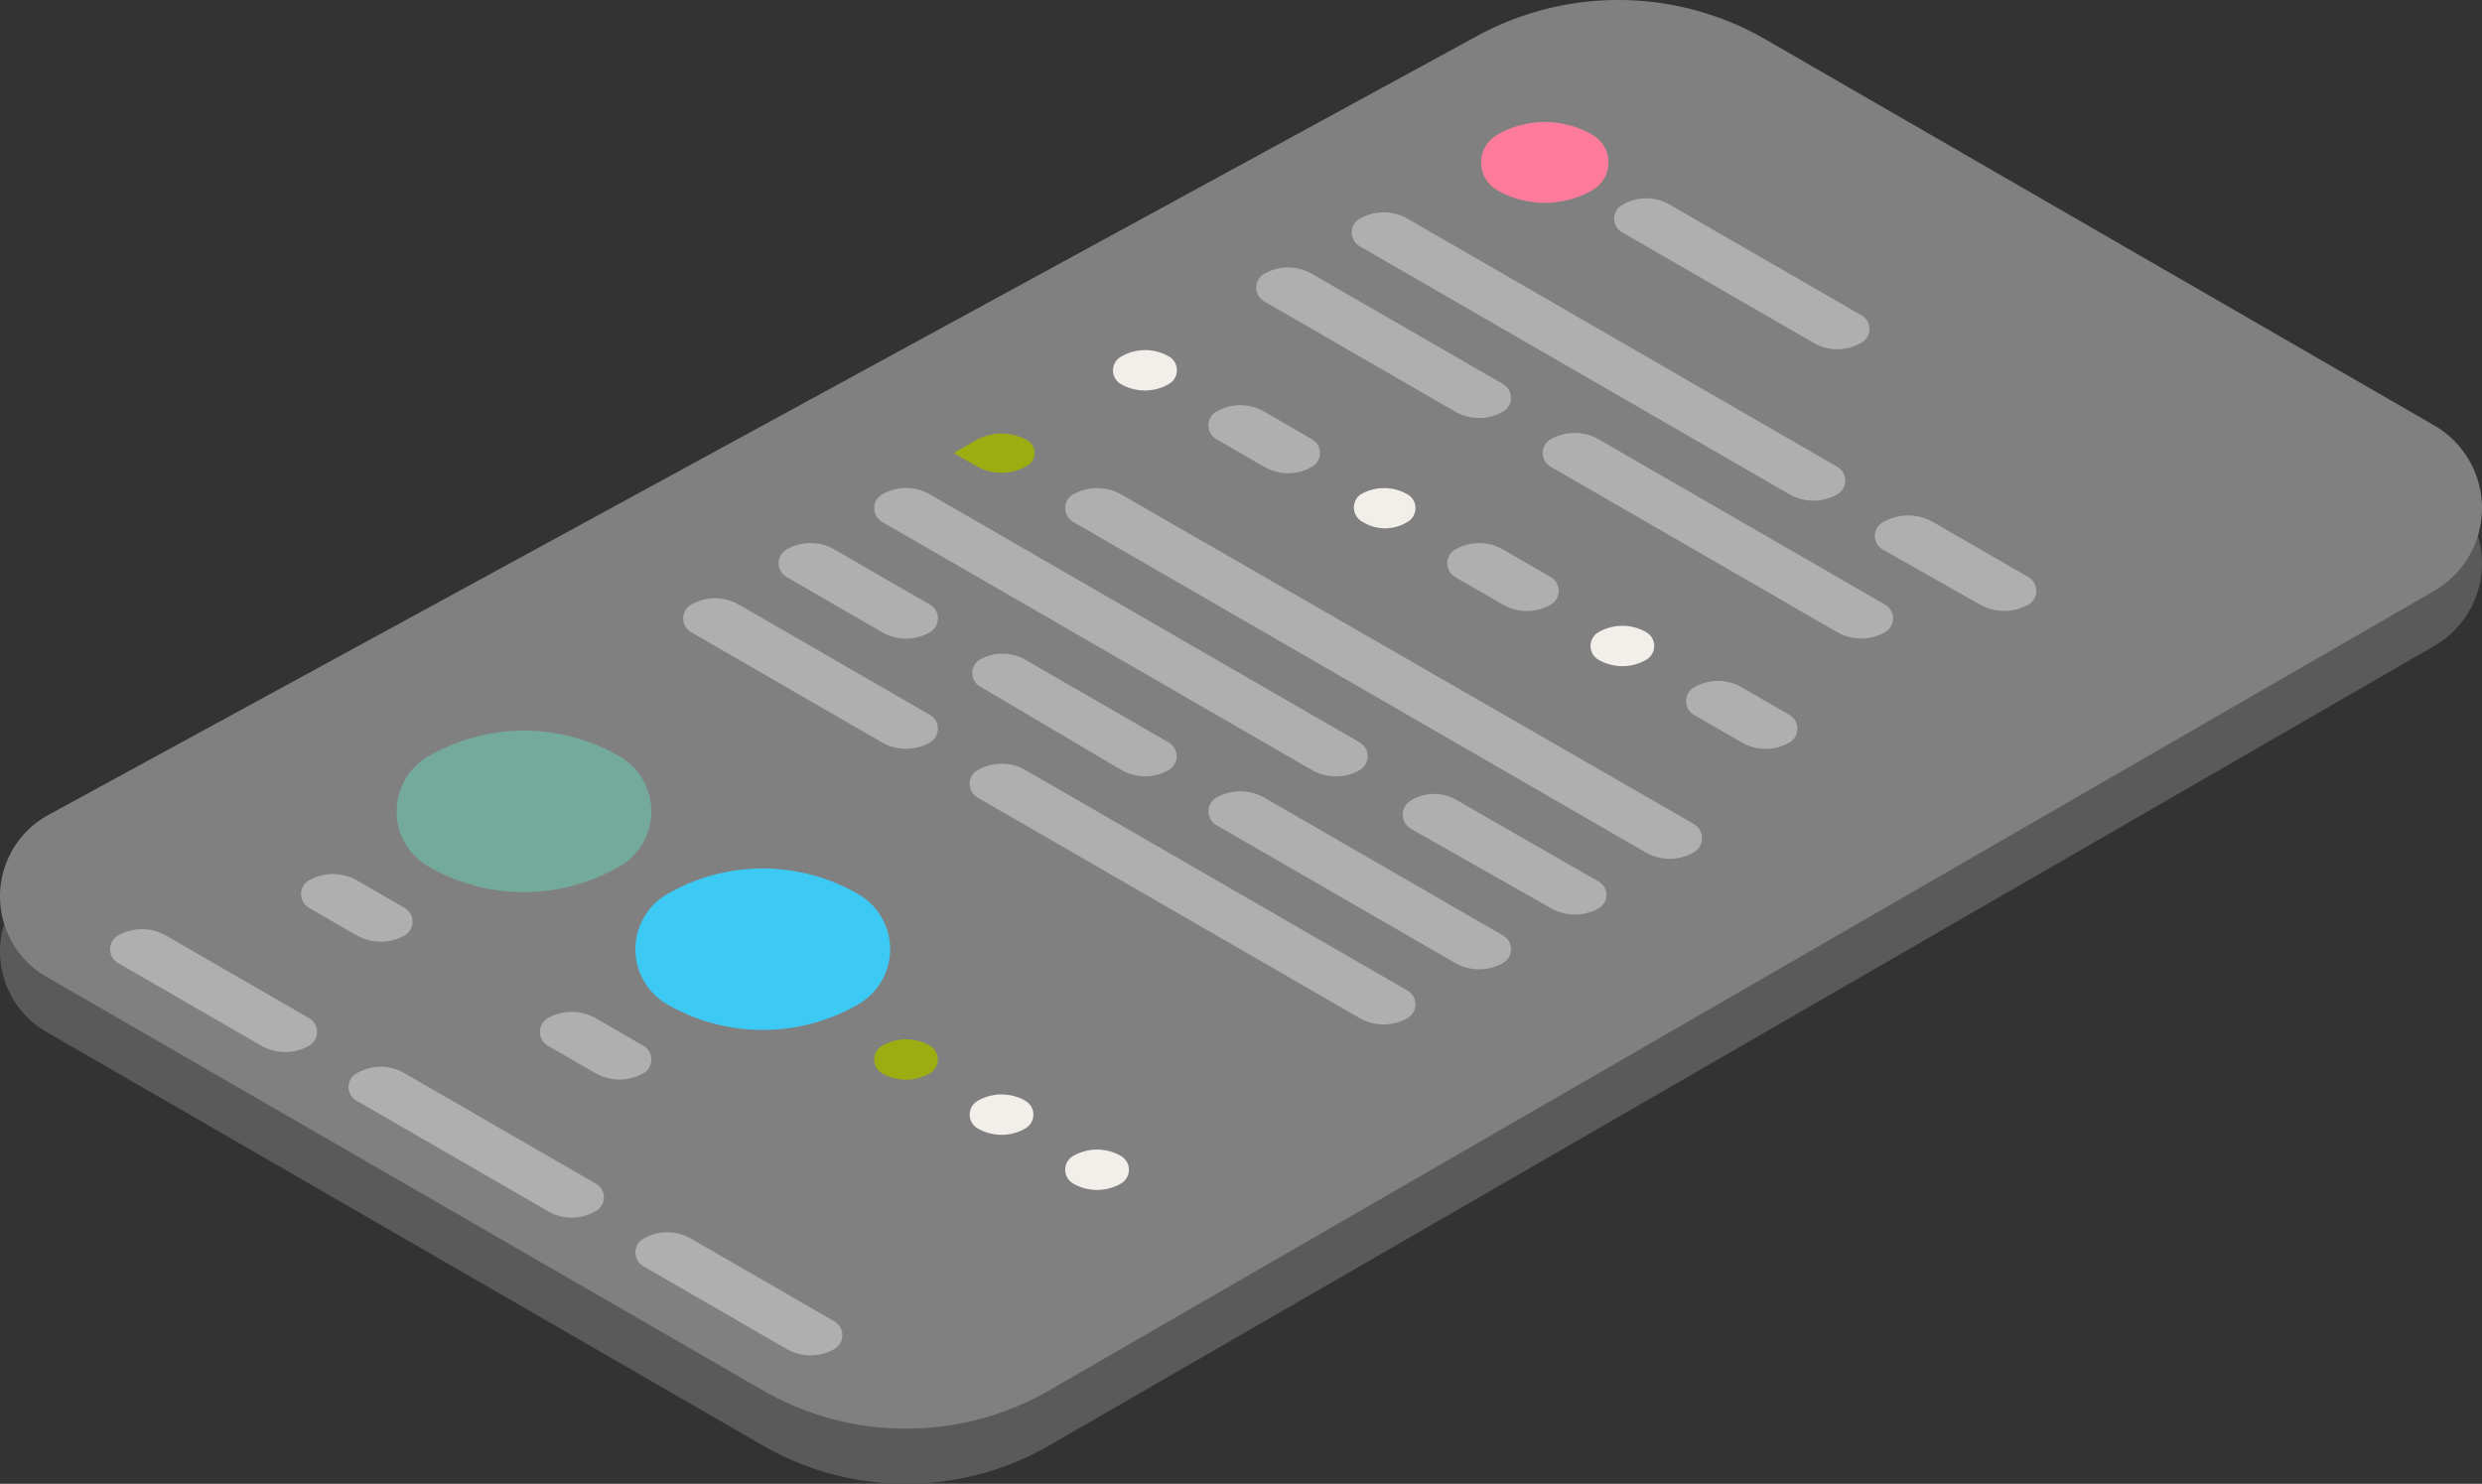 <?xml version="1.0" encoding="UTF-8" standalone="no"?>
<!-- Created with Inkscape (http://www.inkscape.org/) -->

<svg
   width="595.433mm"
   height="356.028mm"
   viewBox="0 0 595.433 356.028"
   version="1.1"
   id="svg1"
   inkscape:export-filename="package1.svg"
   inkscape:export-xdpi="96"
   inkscape:export-ydpi="96"
   xmlns:inkscape="http://www.inkscape.org/namespaces/inkscape"
   xmlns:sodipodi="http://sodipodi.sourceforge.net/DTD/sodipodi-0.dtd"
   xmlns="http://www.w3.org/2000/svg"
   xmlns:svg="http://www.w3.org/2000/svg">
  <rect x="0" y="0" width="595.433" height="356.028" fill="#333333" stroke="none"/>
  <sodipodi:namedview
     id="namedview1"
     pagecolor="#ffffff"
     bordercolor="#000000"
     borderopacity="0.25"
     inkscape:showpageshadow="2"
     inkscape:pageopacity="0.0"
     inkscape:pagecheckerboard="0"
     inkscape:deskcolor="#d1d1d1"
     inkscape:document-units="mm"
     showborder="false"
     showgrid="true"
     inkscape:zoom="0.70710678"
     inkscape:cx="-122.32947"
     inkscape:cy="-1202.7886"
     inkscape:window-width="1360"
     inkscape:window-height="697"
     inkscape:window-x="-8"
     inkscape:window-y="-8"
     inkscape:window-maximized="1"
     inkscape:current-layer="layer1">
    <inkscape:grid
       type="axonomgrid"
       id="grid1"
       units="px"
       originx="561.062"
       originy="446.037"
       spacingx="0"
       spacingy="13.229"
       empcolor="#0099e5"
       empopacity="0.302"
       color="#0099e5"
       opacity="0.149"
       empspacing="5"
       dotted="false"
       gridanglex="30"
       gridanglez="30"
       visible="true" />
  </sodipodi:namedview>
  <defs
     id="defs1">
    <inkscape:path-effect
       effect="fillet_chamfer"
       id="path-effect85"
       is_visible="true"
       lpeversion="1"
       nodesatellites_param="F,0,1,1,0,6.624,0,1 @ F,0,1,1,0,6.624,0,1 @ F,0,0,1,0,6.624,0,1 @ F,0,1,1,0,6.624,0,1"
       radius="0"
       unit="px"
       method="auto"
       mode="F"
       chamfer_steps="1"
       flexible="false"
       use_knot_distance="true"
       apply_no_radius="true"
       apply_with_radius="true"
       only_selected="false"
       hide_knots="false" />
    <inkscape:path-effect
       effect="fillet_chamfer"
       id="path-effect84"
       is_visible="true"
       lpeversion="1"
       nodesatellites_param="F,0,1,1,0,6.726,0,1 @ F,0,1,1,0,6.726,0,1 @ F,0,0,1,0,6.726,0,1 @ F,0,1,1,0,6.726,0,1"
       radius="0"
       unit="px"
       method="auto"
       mode="F"
       chamfer_steps="1"
       flexible="false"
       use_knot_distance="true"
       apply_no_radius="true"
       apply_with_radius="true"
       only_selected="false"
       hide_knots="false" />
    <inkscape:path-effect
       effect="fillet_chamfer"
       id="path-effect83"
       is_visible="true"
       lpeversion="1"
       nodesatellites_param="F,0,1,1,0,6.735,0,1 @ F,0,1,1,0,6.735,0,1 @ F,0,0,1,0,6.735,0,1 @ F,0,1,1,0,6.735,0,1"
       radius="0"
       unit="px"
       method="auto"
       mode="F"
       chamfer_steps="1"
       flexible="false"
       use_knot_distance="true"
       apply_no_radius="true"
       apply_with_radius="true"
       only_selected="false"
       hide_knots="false" />
    <inkscape:path-effect
       effect="fillet_chamfer"
       id="path-effect82"
       is_visible="true"
       lpeversion="1"
       nodesatellites_param="F,0,1,1,0,6.752,0,1 @ F,0,1,1,0,6.752,0,1 @ F,0,0,1,0,6.752,0,1 @ F,0,1,1,0,6.752,0,1"
       radius="0"
       unit="px"
       method="auto"
       mode="F"
       chamfer_steps="1"
       flexible="false"
       use_knot_distance="true"
       apply_no_radius="true"
       apply_with_radius="true"
       only_selected="false"
       hide_knots="false" />
    <inkscape:path-effect
       effect="fillet_chamfer"
       id="path-effect81"
       is_visible="true"
       lpeversion="1"
       nodesatellites_param="F,0,1,1,0,6.719,0,1 @ F,0,1,1,0,6.719,0,1 @ F,0,1,1,0,6.719,0,1 @ F,0,0,1,0,6.719,0,1"
       radius="0"
       unit="px"
       method="auto"
       mode="F"
       chamfer_steps="1"
       flexible="false"
       use_knot_distance="true"
       apply_no_radius="true"
       apply_with_radius="true"
       only_selected="false"
       hide_knots="false" />
    <inkscape:path-effect
       effect="fillet_chamfer"
       id="path-effect80"
       is_visible="true"
       lpeversion="1"
       nodesatellites_param="F,0,1,1,0,6.731,0,1 @ F,0,1,1,0,6.731,0,1 @ F,0,0,1,0,6.731,0,1 @ F,0,1,1,0,6.731,0,1"
       radius="0"
       unit="px"
       method="auto"
       mode="F"
       chamfer_steps="1"
       flexible="false"
       use_knot_distance="true"
       apply_no_radius="true"
       apply_with_radius="true"
       only_selected="false"
       hide_knots="false" />
    <inkscape:path-effect
       effect="fillet_chamfer"
       id="path-effect79"
       is_visible="true"
       lpeversion="1"
       nodesatellites_param="F,0,1,1,0,6.652,0,1 @ F,0,1,1,0,6.652,0,1 @ F,0,0,1,0,6.652,0,1 @ F,0,1,1,0,6.652,0,1"
       radius="0"
       unit="px"
       method="auto"
       mode="F"
       chamfer_steps="1"
       flexible="false"
       use_knot_distance="true"
       apply_no_radius="true"
       apply_with_radius="true"
       only_selected="false"
       hide_knots="false" />
    <inkscape:path-effect
       effect="fillet_chamfer"
       id="path-effect77"
       is_visible="true"
       lpeversion="1"
       nodesatellites_param="F,0,1,1,0,26.458,0,1 @ F,0,1,1,0,26.458,0,1 @ F,0,0,1,0,26.458,0,1 @ F,0,1,1,0,26.458,0,1"
       radius="0"
       unit="px"
       method="auto"
       mode="F"
       chamfer_steps="1"
       flexible="false"
       use_knot_distance="true"
       apply_no_radius="true"
       apply_with_radius="true"
       only_selected="false"
       hide_knots="false" />
    <inkscape:path-effect
       effect="fillet_chamfer"
       id="path-effect76"
       is_visible="true"
       lpeversion="1"
       nodesatellites_param="F,0,1,1,0,26.458,0,1 @ F,0,1,1,0,26.458,0,1 @ F,0,1,1,0,26.458,0,1 @ F,0,0,1,0,26.458,0,1"
       radius="0"
       unit="px"
       method="auto"
       mode="F"
       chamfer_steps="1"
       flexible="false"
       use_knot_distance="true"
       apply_no_radius="true"
       apply_with_radius="true"
       only_selected="false"
       hide_knots="false" />
    <inkscape:path-effect
       effect="fillet_chamfer"
       id="path-effect74"
       is_visible="true"
       lpeversion="1"
       nodesatellites_param="F,0,1,1,0,6.726,0,1 @ F,0,1,1,0,6.726,0,1 @ F,0,1,1,0,6.726,0,1 @ F,0,0,1,0,6.726,0,1"
       radius="0"
       unit="px"
       method="auto"
       mode="F"
       chamfer_steps="1"
       flexible="false"
       use_knot_distance="true"
       apply_no_radius="true"
       apply_with_radius="true"
       only_selected="false"
       hide_knots="false" />
    <inkscape:path-effect
       effect="fillet_chamfer"
       id="path-effect73"
       is_visible="true"
       lpeversion="1"
       nodesatellites_param="F,0,1,1,0,6.67,0,1 @ F,0,1,1,0,6.67,0,1 @ F,0,1,1,0,6.67,0,1 @ F,0,0,1,0,6.67,0,1"
       radius="0"
       unit="px"
       method="auto"
       mode="F"
       chamfer_steps="1"
       flexible="false"
       use_knot_distance="true"
       apply_no_radius="true"
       apply_with_radius="true"
       only_selected="false"
       hide_knots="false" />
    <inkscape:path-effect
       effect="fillet_chamfer"
       id="path-effect72"
       is_visible="true"
       lpeversion="1"
       nodesatellites_param="F,0,1,1,0,6.576,0,1 @ F,0,1,1,0,6.576,0,1 @ F,0,1,1,0,6.576,0,1 @ F,0,0,1,0,6.576,0,1"
       radius="0"
       unit="px"
       method="auto"
       mode="F"
       chamfer_steps="1"
       flexible="false"
       use_knot_distance="true"
       apply_no_radius="true"
       apply_with_radius="true"
       only_selected="false"
       hide_knots="false" />
    <inkscape:path-effect
       effect="fillet_chamfer"
       id="path-effect71"
       is_visible="true"
       lpeversion="1"
       nodesatellites_param="F,0,1,1,0,6.635,0,1 @ F,0,1,1,0,6.635,0,1 @ F,0,1,1,0,6.635,0,1 @ F,0,0,1,0,6.635,0,1"
       radius="0"
       unit="px"
       method="auto"
       mode="F"
       chamfer_steps="1"
       flexible="false"
       use_knot_distance="true"
       apply_no_radius="true"
       apply_with_radius="true"
       only_selected="false"
       hide_knots="false" />
    <inkscape:path-effect
       effect="fillet_chamfer"
       id="path-effect70"
       is_visible="true"
       lpeversion="1"
       nodesatellites_param="F,0,1,1,0,6.706,0,1 @ F,0,1,1,0,6.706,0,1 @ F,0,1,1,0,6.706,0,1 @ F,0,0,1,0,6.706,0,1"
       radius="0"
       unit="px"
       method="auto"
       mode="F"
       chamfer_steps="1"
       flexible="false"
       use_knot_distance="true"
       apply_no_radius="true"
       apply_with_radius="true"
       only_selected="false"
       hide_knots="false" />
    <inkscape:path-effect
       effect="fillet_chamfer"
       id="path-effect68"
       is_visible="true"
       lpeversion="1"
       nodesatellites_param="F,0,1,1,0,6.635,0,1 @ F,0,1,1,0,6.635,0,1 @ F,0,0,1,0,6.635,0,1 @ F,0,1,1,0,6.635,0,1"
       radius="0"
       unit="px"
       method="auto"
       mode="F"
       chamfer_steps="1"
       flexible="false"
       use_knot_distance="true"
       apply_no_radius="true"
       apply_with_radius="true"
       only_selected="false"
       hide_knots="false" />
    <inkscape:path-effect
       effect="fillet_chamfer"
       id="path-effect67"
       is_visible="true"
       lpeversion="1"
       nodesatellites_param="F,0,1,1,0,6.564,0,1 @ F,0,1,1,0,6.564,0,1 @ F,0,0,1,0,6.564,0,1 @ F,0,1,1,0,6.564,0,1"
       radius="0"
       unit="px"
       method="auto"
       mode="F"
       chamfer_steps="1"
       flexible="false"
       use_knot_distance="true"
       apply_no_radius="true"
       apply_with_radius="true"
       only_selected="false"
       hide_knots="false" />
    <inkscape:path-effect
       effect="fillet_chamfer"
       id="path-effect66"
       is_visible="true"
       lpeversion="1"
       nodesatellites_param="F,0,1,1,0,6.748,0,1 @ F,0,1,1,0,6.748,0,1 @ F,0,0,1,0,6.748,0,1 @ F,0,1,1,0,6.748,0,1"
       radius="0"
       unit="px"
       method="auto"
       mode="F"
       chamfer_steps="1"
       flexible="false"
       use_knot_distance="true"
       apply_no_radius="true"
       apply_with_radius="true"
       only_selected="false"
       hide_knots="false" />
    <inkscape:path-effect
       effect="fillet_chamfer"
       id="path-effect65"
       is_visible="true"
       lpeversion="1"
       nodesatellites_param="F,0,1,1,0,6.805,0,1 @ F,0,0,1,0,6.805,0,1 @ F,0,1,1,0,6.805,0,1 @ F,0,1,1,0,6.805,0,1"
       radius="0"
       unit="px"
       method="auto"
       mode="F"
       chamfer_steps="1"
       flexible="false"
       use_knot_distance="true"
       apply_no_radius="true"
       apply_with_radius="true"
       only_selected="false"
       hide_knots="false" />
    <inkscape:path-effect
       effect="fillet_chamfer"
       id="path-effect64"
       is_visible="true"
       lpeversion="1"
       nodesatellites_param="F,0,0,1,0,7.517,0,1 @ F,0,0,1,0,0,0,1 @ F,0,0,1,0,6.96,0,1 @ F,0,0,1,0,6.12,0,1"
       radius="0"
       unit="px"
       method="auto"
       mode="F"
       chamfer_steps="1"
       flexible="false"
       use_knot_distance="true"
       apply_no_radius="true"
       apply_with_radius="true"
       only_selected="false"
       hide_knots="false" />
    <inkscape:path-effect
       effect="fillet_chamfer"
       id="path-effect63"
       is_visible="true"
       lpeversion="1"
       nodesatellites_param="F,0,1,1,0,6.635,0,1 @ F,0,0,1,0,6.635,0,1 @ F,0,1,1,0,6.635,0,1 @ F,0,1,1,0,6.635,0,1"
       radius="0"
       unit="px"
       method="auto"
       mode="F"
       chamfer_steps="1"
       flexible="false"
       use_knot_distance="true"
       apply_no_radius="true"
       apply_with_radius="true"
       only_selected="false"
       hide_knots="false" />
    <inkscape:path-effect
       effect="fillet_chamfer"
       id="path-effect62"
       is_visible="true"
       lpeversion="1"
       nodesatellites_param="F,0,1,1,0,6.646,0,1 @ F,0,1,1,0,6.646,0,1 @ F,0,0,1,0,6.646,0,1 @ F,0,1,1,0,6.646,0,1"
       radius="0"
       unit="px"
       method="auto"
       mode="F"
       chamfer_steps="1"
       flexible="false"
       use_knot_distance="true"
       apply_no_radius="true"
       apply_with_radius="true"
       only_selected="false"
       hide_knots="false" />
    <inkscape:path-effect
       effect="fillet_chamfer"
       id="path-effect61"
       is_visible="true"
       lpeversion="1"
       nodesatellites_param="F,0,1,1,0,6.604,0,1 @ F,0,1,1,0,6.604,0,1 @ F,0,1,1,0,6.604,0,1 @ F,0,0,1,0,6.604,0,1"
       radius="0"
       unit="px"
       method="auto"
       mode="F"
       chamfer_steps="1"
       flexible="false"
       use_knot_distance="true"
       apply_no_radius="true"
       apply_with_radius="true"
       only_selected="false"
       hide_knots="false" />
    <inkscape:path-effect
       effect="fillet_chamfer"
       id="path-effect60"
       is_visible="true"
       lpeversion="1"
       nodesatellites_param="F,0,1,1,0,6.596,0,1 @ F,0,1,1,0,6.596,0,1 @ F,0,1,1,0,6.596,0,1 @ F,0,0,1,0,6.596,0,1"
       radius="0"
       unit="px"
       method="auto"
       mode="F"
       chamfer_steps="1"
       flexible="false"
       use_knot_distance="true"
       apply_no_radius="true"
       apply_with_radius="true"
       only_selected="false"
       hide_knots="false" />
    <inkscape:path-effect
       effect="fillet_chamfer"
       id="path-effect59"
       is_visible="true"
       lpeversion="1"
       nodesatellites_param="F,0,1,1,0,6.575,0,1 @ F,0,1,1,0,6.575,0,1 @ F,0,1,1,0,6.575,0,1 @ F,0,0,1,0,6.575,0,1"
       radius="0"
       unit="px"
       method="auto"
       mode="F"
       chamfer_steps="1"
       flexible="false"
       use_knot_distance="true"
       apply_no_radius="true"
       apply_with_radius="true"
       only_selected="false"
       hide_knots="false" />
    <inkscape:path-effect
       effect="fillet_chamfer"
       id="path-effect55"
       is_visible="true"
       lpeversion="1"
       nodesatellites_param="F,0,1,1,0,6.601,0,1 @ F,0,0,1,0,6.601,0,1 @ F,0,1,1,0,6.601,0,1 @ F,0,1,1,0,6.601,0,1"
       radius="0"
       unit="px"
       method="auto"
       mode="F"
       chamfer_steps="1"
       flexible="false"
       use_knot_distance="true"
       apply_no_radius="true"
       apply_with_radius="true"
       only_selected="false"
       hide_knots="false" />
    <inkscape:path-effect
       effect="fillet_chamfer"
       id="path-effect54"
       is_visible="true"
       lpeversion="1"
       nodesatellites_param="F,0,1,1,0,6.692,0,1 @ F,0,1,1,0,6.692,0,1 @ F,0,1,1,0,6.692,0,1 @ F,0,0,1,0,6.692,0,1"
       radius="0"
       unit="px"
       method="auto"
       mode="F"
       chamfer_steps="1"
       flexible="false"
       use_knot_distance="true"
       apply_no_radius="true"
       apply_with_radius="true"
       only_selected="false"
       hide_knots="false" />
    <inkscape:path-effect
       effect="fillet_chamfer"
       id="path-effect53"
       is_visible="true"
       lpeversion="1"
       nodesatellites_param="F,0,1,1,0,6.66,0,1 @ F,0,1,1,0,6.66,0,1 @ F,0,1,1,0,6.66,0,1 @ F,0,0,1,0,6.66,0,1"
       radius="0"
       unit="px"
       method="auto"
       mode="F"
       chamfer_steps="1"
       flexible="false"
       use_knot_distance="true"
       apply_no_radius="true"
       apply_with_radius="true"
       only_selected="false"
       hide_knots="false" />
    <inkscape:path-effect
       effect="fillet_chamfer"
       id="path-effect51"
       is_visible="true"
       lpeversion="1"
       nodesatellites_param="F,0,1,1,0,6.68,0,1 @ F,0,0,1,0,6.68,0,1 @ F,0,1,1,0,6.68,0,1 @ F,0,1,1,0,6.68,0,1"
       radius="0"
       unit="px"
       method="auto"
       mode="F"
       chamfer_steps="1"
       flexible="false"
       use_knot_distance="true"
       apply_no_radius="true"
       apply_with_radius="true"
       only_selected="false"
       hide_knots="false" />
    <inkscape:path-effect
       effect="fillet_chamfer"
       id="path-effect47"
       is_visible="true"
       lpeversion="1"
       nodesatellites_param="F,0,1,1,0,6.479,0,1 @ F,0,1,1,0,6.479,0,1 @ F,0,0,1,0,6.479,0,1 @ F,0,1,1,0,6.479,0,1"
       radius="0"
       unit="px"
       method="auto"
       mode="F"
       chamfer_steps="1"
       flexible="false"
       use_knot_distance="true"
       apply_no_radius="true"
       apply_with_radius="true"
       only_selected="false"
       hide_knots="false" />
    <inkscape:path-effect
       effect="fillet_chamfer"
       id="path-effect45"
       is_visible="true"
       lpeversion="1"
       nodesatellites_param="F,0,1,1,0,13.229,0,1 @ F,0,0,1,0,13.229,0,1 @ F,0,1,1,0,13.229,0,1 @ F,0,1,1,0,13.229,0,1"
       radius="0"
       unit="px"
       method="auto"
       mode="F"
       chamfer_steps="1"
       flexible="false"
       use_knot_distance="true"
       apply_no_radius="true"
       apply_with_radius="true"
       only_selected="false"
       hide_knots="false" />
    <inkscape:path-effect
       effect="fillet_chamfer"
       id="path-effect7"
       is_visible="true"
       lpeversion="1"
       nodesatellites_param="F,0,1,1,0,39.687,0,1 @ F,0,1,1,0,39.687,0,1 @ F,0,1,1,0,39.687,0,1 @ F,0,0,1,0,39.687,0,1"
       radius="0"
       unit="px"
       method="auto"
       mode="F"
       chamfer_steps="1"
       flexible="false"
       use_knot_distance="true"
       apply_no_radius="true"
       apply_with_radius="true"
       only_selected="false"
       hide_knots="false" />
    <inkscape:path-effect
       effect="fillet_chamfer"
       id="path-effect5"
       is_visible="true"
       lpeversion="1"
       nodesatellites_param="F,0,1,1,0,39.687,0,1 @ F,0,1,1,0,39.687,0,1 @ F,0,1,1,0,39.687,0,1 @ F,0,0,1,0,39.687,0,1"
       radius="0"
       unit="px"
       method="auto"
       mode="F"
       chamfer_steps="1"
       flexible="false"
       use_knot_distance="true"
       apply_no_radius="true"
       apply_with_radius="true"
       only_selected="false"
       hide_knots="false" />
    <inkscape:path-effect
       effect="fillet_chamfer"
       id="path-effect3"
       is_visible="true"
       lpeversion="1"
       nodesatellites_param="F,0,1,1,0,6.479,0,1 @ F,0,1,1,0,6.479,0,1 @ F,0,0,1,0,6.479,0,1 @ F,0,1,1,0,6.479,0,1"
       radius="0"
       unit="px"
       method="auto"
       mode="F"
       chamfer_steps="1"
       flexible="false"
       use_knot_distance="true"
       apply_no_radius="true"
       apply_with_radius="true"
       only_selected="false"
       hide_knots="false" />
  </defs>
  <g
     inkscape:label="Layer 1"
     inkscape:groupmode="layer"
     id="layer1"
     transform="translate(561.062,446.037)">
    <path
       style="fill:#5a5a5a;fill-opacity:1;stroke:none;stroke-width:1;stroke-dasharray:none;stroke-opacity:1"
       d="m -378.074,-112.448 -171.852,-99.219 a 22.273,22.273 90.699 0 1 0.474,-38.843 l 342.756,-186.897 a 70.719,70.719 0.699 0 1 69.214,0.844 l 160.395,92.604 a 22.914,22.914 90 0 1 0,39.688 l -332.247,191.823 a 68.741,68.741 180 0 1 -68.741,0 z"
       id="path3"
       inkscape:path-effect="#path-effect5"
       inkscape:original-d="m -343.70383,-92.604166 -240.59268,-138.906244 412.4446,-224.89583 229.135881,132.29166 z"
       transform="translate(0,13.229)" />
    <path
       style="fill:#808080;fill-opacity:1;stroke:none;stroke-width:1;stroke-dasharray:none;stroke-opacity:1"
       d="m -378.074,-112.448 -171.852,-99.219 a 22.273,22.273 90.699 0 1 0.474,-38.843 l 342.756,-186.897 a 70.719,70.719 0.699 0 1 69.214,0.844 l 160.395,92.604 a 22.914,22.914 90 0 1 0,39.688 l -332.247,191.823 a 68.741,68.741 180 0 1 -68.741,0 z"
       id="path5"
       inkscape:path-effect="#path-effect7"
       inkscape:original-d="m -343.70383,-92.604166 -240.59268,-138.906244 412.4446,-224.89583 229.135881,132.29166 z" />
    <path
       style="fill:#afafaf;fill-opacity:1;stroke:none;stroke-width:1;stroke-dasharray:none;stroke-opacity:1"
       d="m -475.34,-188.583 -0.235,0.135 a 3.741,3.741 90 0 0 -10e-6,6.479 l 46.062,26.594 a 11.222,11.222 1.0050172e-6 0 0 11.222,0 l 0.235,-0.135 a 3.741,3.741 90 0 0 0,-6.479 l -46.062,-26.594 a 11.222,11.222 1.3998072e-5 0 0 -11.222,-1e-5 z"
       id="path1"
       inkscape:path-effect="#path-effect3"
       inkscape:original-d="m -469.72857,-191.82292 -11.4568,6.61458 57.28398,33.07292 11.45679,-6.61458 z"
       sodipodi:nodetypes="ccccc" />
    <path
       style="fill:#ff7b9c;fill-opacity:1;stroke:none;stroke-width:1;stroke-dasharray:none;stroke-opacity:1"
       d="m -160.395,-343.958 a 7.638,7.638 90 0 1 -1e-5,13.229 22.914,22.914 1.2462693e-5 0 1 -22.914,-1e-5 7.638,7.638 90 0 1 1e-5,-13.229 22.914,22.914 1.8713971e-5 0 1 22.914,0 z"
       id="path45"
       inkscape:path-effect="#path-effect45"
       inkscape:original-d="m -171.85191,-350.57291 22.91359,13.22916 -22.91359,13.22917 -22.91359,-13.22917 z"
       transform="translate(-18.61,-69.715)" />
    <path
       style="fill:#afafaf;fill-opacity:1;stroke:none;stroke-width:1;stroke-dasharray:none;stroke-opacity:1"
       d="m -475.34,-188.583 -0.235,0.135 a 3.741,3.741 90 0 0 -10e-6,6.479 l 46.062,26.594 a 11.222,11.222 1.0050172e-6 0 0 11.222,0 l 0.235,-0.135 a 3.741,3.741 90 0 0 0,-6.479 l -46.062,-26.594 a 11.222,11.222 1.3998072e-5 0 0 -11.222,-1e-5 z"
       id="path46"
       inkscape:path-effect="#path-effect47"
       inkscape:original-d="m -469.72857,-191.82292 -11.4568,6.61458 57.28398,33.07292 11.45679,-6.61458 z"
       sodipodi:nodetypes="ccccc"
       transform="translate(303.605,-208.359)" />
    <path
       style="fill:#afafaf;fill-opacity:1;stroke:none;stroke-width:1;stroke-dasharray:none;stroke-opacity:1"
       d="m -234.808,-386.92 102.998,59.466 a 11.57,11.57 1.2122686e-5 0 0 11.57,0 3.819,3.819 89.02 0 0 -0.113,-6.615 l -102.998,-59.466 a 11.57,11.57 180 0 0 -11.57,0 3.819,3.819 89.02 0 0 0.113,6.615 z"
       id="path50"
       inkscape:path-effect="#path-effect51"
       inkscape:original-d="m -240.59268,-390.26041 114.56794,66.14583 11.4568,-6.61458 -114.56794,-66.14584 z" />
    <path
       style="fill:#afafaf;fill-opacity:1;stroke:none;stroke-width:1;stroke-dasharray:none;stroke-opacity:1"
       d="m -257.817,-380.316 a 3.819,3.819 89.317 0 0 0.079,6.615 l 45.748,26.413 a 11.536,11.536 1.3998072e-5 0 0 11.536,0 3.819,3.819 89.317 0 0 -0.079,-6.615 l -45.748,-26.413 a 11.536,11.536 1.3998073e-5 0 0 -11.536,0 z"
       id="path52"
       inkscape:path-effect="#path-effect53"
       inkscape:original-d="m -252.04947,-383.64583 -11.4568,6.61458 57.28397,33.07292 11.4568,-6.61458 z" />
    <path
       style="fill:#afafaf;fill-opacity:1;stroke:none;stroke-width:1;stroke-dasharray:none;stroke-opacity:1"
       d="m -189.104,-340.612 a 3.82,3.82 88.842 0 0 0.134,6.615 l 68.607,39.61 a 11.59,11.59 180 0 0 11.59,0 3.82,3.82 88.842 0 0 -0.134,-6.615 l -68.607,-39.61 a 11.59,11.59 7.1786966e-7 0 0 -11.59,0 z"
       id="path53"
       inkscape:path-effect="#path-effect54"
       inkscape:original-d="m -183.30871,-343.95833 -11.45679,6.61458 80.19756,46.30209 11.45679,-6.61459 z" />
    <path
       style="fill:#f2efea;fill-opacity:1;stroke:none;stroke-width:1;stroke-dasharray:none;stroke-opacity:1"
       d="m -280.551,-360.464 a 3.805,3.805 91.117 0 1 -0.128,6.577 l -0.024,0.014 a 11.433,11.433 3.2482703e-5 0 1 -11.433,-10e-6 l -0.024,-0.014 a 3.782,3.782 90.187 0 1 0.021,-6.564 l 0.155,-0.088 a 11.431,11.431 0.377 0 1 11.432,0.075 z"
       id="path54"
       inkscape:path-effect="#path-effect55"
       inkscape:original-d="m -286.24567,-363.80208 11.2826,6.61458 -11.4568,6.61459 -11.45677,-6.61459 z" />
    <path
       style="fill:#afafaf;fill-opacity:1;stroke:none;stroke-width:1;stroke-dasharray:none;stroke-opacity:1"
       d="m -269.2,-347.285 -0.069,0.04 a 3.796,3.796 90 0 0 0,6.575 l 11.525,6.654 a 11.388,11.388 180 0 0 11.388,0 l 0.069,-0.04 a 3.796,3.796 90 0 0 0,-6.575 l -11.525,-6.654 a 11.388,11.388 5.4137707e-6 0 0 -11.388,0 z"
       id="path55"
       inkscape:path-effect="#path-effect59"
       inkscape:original-d="m -263.50627,-350.57291 -11.4568,6.61458 22.9136,13.22917 11.45679,-6.61459 z" />
    <path
       style="fill:#f2efea;fill-opacity:1;stroke:none;stroke-width:1;stroke-dasharray:none;stroke-opacity:1"
       d="m -234.782,-327.318 a 3.892,3.892 83.961 0 0 0.692,6.544 10.14,10.14 179.872 0 0 10.667,-0.024 l 0.031,-0.018 a 3.808,3.808 90 0 0 0,-6.596 l -0.031,-0.018 a 11.168,11.168 179.431 0 0 -11.359,0.113 z"
       id="path56"
       inkscape:path-effect="#path-effect60"
       inkscape:original-d="m -229.13588,-330.72916 -10.4568,6.3174 10.4568,6.91176 11.45679,-6.61458 z" />
    <path
       style="fill:#afafaf;fill-opacity:1;stroke:none;stroke-width:1;stroke-dasharray:none;stroke-opacity:1"
       d="m -211.941,-314.198 -0.019,0.011 a 3.813,3.813 90 0 0 0,6.604 l 11.475,6.625 a 11.438,11.438 180 0 0 11.438,-1e-5 l 0.019,-0.011 a 3.813,3.813 90 0 0 0,-6.604 l -11.475,-6.625 a 11.438,11.438 180 0 0 -11.438,0 z"
       id="path57"
       inkscape:path-effect="#path-effect61"
       inkscape:original-d="m -206.2223,-317.5 -11.45679,6.61459 22.91359,13.22916 11.45679,-6.61458 z" />
    <path
       style="fill:#f2efea;fill-opacity:1;stroke:none;stroke-width:1;stroke-dasharray:none;stroke-opacity:1"
       d="m -177.607,-294.333 a 3.819,3.819 89.536 0 0 0.054,6.615 11.457,11.457 179.845 0 0 11.457,-0.031 3.819,3.819 89.536 0 0 -0.054,-6.615 11.457,11.457 179.845 0 0 -11.457,0.031 z"
       id="path58"
       inkscape:path-effect="#path-effect62"
       inkscape:original-d="m -171.85191,-297.65625 -11.4568,6.61459 11.4568,6.61458 11.45679,-6.61458 z" />
    <path
       style="fill:#afafaf;fill-opacity:1;stroke:none;stroke-width:1;stroke-dasharray:none;stroke-opacity:1"
       d="m -143.192,-281.11 11.421,6.594 a 3.831,3.831 90 0 1 0,6.635 11.457,11.457 0.103 0 1 -11.457,-0.021 l -11.421,-6.594 a 3.831,3.831 90 0 1 0,-6.635 11.457,11.457 0.103 0 1 11.457,0.021 z"
       id="path59"
       inkscape:path-effect="#path-effect63"
       inkscape:original-d="m -148.93832,-284.42708 22.91358,13.22917 -11.45679,6.61458 -22.91359,-13.22917 z" />
    <path
       style="fill:#9cad12;fill-opacity:1;stroke:none;stroke-width:1;stroke-dasharray:none;stroke-opacity:1"
       d="m -327.3,-340.2 -4.947,2.856 5.429,3.134 a 12.056,12.056 3.2482703e-5 0 0 12.056,0 l 0.129,-0.074 a 3.533,3.533 90 0 0 -10e-6,-6.12 12.669,12.669 179.077 0 0 -12.667,0.204 z"
       id="path63"
       inkscape:path-effect="#path-effect64"
       inkscape:original-d="m -320.79025,-343.95833 -11.45677,6.61458 11.45677,6.61459 11.4568,-6.61459 z" />
    <path
       style="fill:#afafaf;fill-opacity:1;stroke:none;stroke-width:1;stroke-dasharray:none;stroke-opacity:1"
       d="m -303.44,-320.712 137.152,79.185 a 11.556,11.556 179.509 0 0 11.727,-0.101 3.93,3.93 87.676 0 0 -0.275,-6.771 l -137.143,-78.936 a 11.804,11.804 179.962 0 0 -11.791,0.008 3.824,3.824 87.149 0 0 0.329,6.615 z"
       id="path64"
       inkscape:path-effect="#path-effect65"
       inkscape:original-d="m -309.33345,-324.11458 148.93833,85.98958 11.4568,-6.87916 -148.93832,-85.725 z" />
    <path
       style="fill:#afafaf;fill-opacity:1;stroke:none;stroke-width:1;stroke-dasharray:none;stroke-opacity:1"
       d="m -109.036,-320.885 -0.285,0.155 a 3.749,3.749 90.462 0 0 -0.053,6.554 l 23.304,13.194 a 11.803,11.803 179.759 0 0 11.717,-0.049 3.821,3.821 87.995 0 0 -0.232,-6.615 l -22.682,-13.096 a 12.027,12.027 0.703 0 0 -11.769,-0.144 z"
       id="path65"
       inkscape:path-effect="#path-effect66"
       inkscape:original-d="m -103.11115,-324.11458 -12.13547,6.61458 35.049061,19.84375 11.456794,-6.61458 z" />
    <path
       style="fill:#afafaf;fill-opacity:1;stroke:none;stroke-width:1;stroke-dasharray:none;stroke-opacity:1"
       d="m -349.45,-327.411 a 3.819,3.819 89.687 0 0 0.036,6.615 l 103.075,59.51 a 11.493,11.493 1.1039931e-5 0 0 11.493,0 3.819,3.819 89.687 0 0 -0.036,-6.615 l -103.075,-59.51 a 11.493,11.493 1.1039931e-5 0 0 -11.493,0 z"
       id="path66"
       inkscape:path-effect="#path-effect68"
       inkscape:original-d="m -343.70383,-330.72916 -11.4568,6.61458 114.56795,66.14583 11.4568,-6.61458 z" />
    <path
       style="fill:#afafaf;fill-opacity:1;stroke:none;stroke-width:1;stroke-dasharray:none;stroke-opacity:1"
       d="m -222.881,-253.783 a 3.934,3.934 86.119 0 0 0.454,6.697 l 33.408,18.951 a 11.71,11.71 0.292 0 0 11.452,0.058 3.693,3.693 90.193 0 0 0.022,-6.434 l -34.16,-19.613 a 10.668,10.668 178.258 0 0 -11.176,0.34 z"
       id="path67"
       inkscape:path-effect="#path-effect67"
       inkscape:original-d="m -217.39703,-257.3914 -10.73885,7.06676 44.82717,25.42881 11.4568,-6.34576 z" />
    <path
       style="fill:#afafaf;fill-opacity:1;stroke:none;stroke-width:1;stroke-dasharray:none;stroke-opacity:1"
       d="m -372.312,-314.212 -0.067,0.038 a 3.797,3.797 90 0 0 0,6.576 l 22.98,13.268 a 11.39,11.39 5.5433328e-6 0 0 11.39,0 l 0.067,-0.038 a 3.797,3.797 90 0 0 0,-6.576 l -22.98,-13.268 a 11.39,11.39 5.5433328e-6 0 0 -11.39,0 z"
       id="path68"
       inkscape:path-effect="#path-effect72"
       inkscape:original-d="m -366.6174,-317.5 -11.45681,6.61459 34.37038,19.84375 11.45681,-6.61459 z" />
    <path
       style="fill:#afafaf;fill-opacity:1;stroke:none;stroke-width:1;stroke-dasharray:none;stroke-opacity:1"
       d="m -326.402,-287.501 a 3.802,3.802 82.318 0 0 0.867,6.431 l 33.401,19.727 a 11.362,11.362 0.283 0 0 11.459,0.057 3.819,3.819 89.695 0 0 -0.035,-6.615 l -34.335,-19.823 a 10.988,10.988 178.875 0 0 -11.357,0.223 z"
       id="path69"
       inkscape:path-effect="#path-effect71"
       inkscape:original-d="m -320.79025,-291.04166 -10.45675,6.59794 44.82713,26.47497 11.4568,-6.61458 z" />
    <path
       style="fill:#afafaf;fill-opacity:1;stroke:none;stroke-width:1;stroke-dasharray:none;stroke-opacity:1"
       d="m -269.313,-254.616 a 3.82,3.82 88.635 0 0 0.158,6.615 l 57.126,32.982 a 11.614,11.614 180 0 0 11.614,0 3.82,3.82 88.635 0 0 -0.158,-6.615 l -57.126,-32.982 a 11.614,11.614 180 0 0 -11.614,0 z"
       id="path70"
       inkscape:path-effect="#path-effect70"
       inkscape:original-d="m -263.50627,-257.96875 -11.4568,6.61459 68.74077,39.6875 11.4568,-6.61459 z" />
    <path
       style="fill:#afafaf;fill-opacity:1;stroke:none;stroke-width:1;stroke-dasharray:none;stroke-opacity:1"
       d="m -395.307,-300.936 a 3.819,3.819 89.168 0 0 0.096,6.615 l 45.731,26.403 a 11.553,11.553 2.2660094e-5 0 0 11.553,10e-6 3.819,3.819 89.168 0 0 -0.096,-6.615 l -45.731,-26.403 a 11.553,11.553 9.6670537e-6 0 0 -11.553,0 z"
       id="path72"
       inkscape:path-effect="#path-effect73"
       inkscape:original-d="m -389.53101,-304.27083 -11.4568,6.61458 57.28398,33.07292 11.45681,-6.61458 z" />
    <path
       style="fill:#afafaf;fill-opacity:1;stroke:none;stroke-width:1;stroke-dasharray:none;stroke-opacity:1"
       d="m -326.615,-261.22 a 3.821,3.821 88.329 0 0 0.193,6.615 l 91.461,52.805 a 11.65,11.65 2.642106e-6 0 0 11.65,0 3.821,3.821 88.329 0 0 -0.193,-6.615 l -91.461,-52.805 a 11.65,11.65 180 0 0 -11.65,10e-6 z"
       id="path73"
       inkscape:path-effect="#path-effect74"
       inkscape:original-d="m -320.79025,-264.58333 -11.45677,6.61458 103.11114,59.53125 11.45679,-6.61458 z" />
    <path
       style="fill:#74aa9c;fill-opacity:1;stroke:none;stroke-width:1;stroke-dasharray:none;stroke-opacity:1"
       d="m -458.272,-264.583 a 15.276,15.276 90 0 0 2e-5,26.458 45.827,45.827 180 0 0 45.827,-1e-5 15.276,15.276 90 0 0 0,-26.458 l 0,0 a 45.827,45.827 180 0 0 -45.827,0 z"
       id="path75"
       inkscape:path-effect="#path-effect76"
       inkscape:original-d="m -435.35819,-277.8125 -45.82716,26.45834 45.82716,26.45833 45.82718,-26.45833 z" />
    <path
       style="fill:#3ccaf4;fill-opacity:1;stroke:none;stroke-width:1;stroke-dasharray:none;stroke-opacity:1"
       d="m -400.988,-231.51 0,1e-5 a 15.276,15.276 90 0 0 0,26.458 l 0,0 a 45.827,45.827 2.7068869e-6 0 0 45.827,0 l 10e-6,0 a 15.276,15.276 90 0 0 0,-26.458 l -10e-6,-1e-5 a 45.827,45.827 180 0 0 -45.827,0 z"
       id="path76"
       inkscape:path-effect="#path-effect77"
       inkscape:original-d="m -378.07421,-244.73958 -45.82718,26.45833 45.82718,26.45834 45.82719,-26.45834 z" />
    <path
       style="fill:#9cad12;fill-opacity:1;stroke:none;stroke-width:1;stroke-dasharray:none;stroke-opacity:1"
       d="m -315.094,-175.268 a 3.819,3.819 89.442 0 0 0.064,6.615 11.457,11.457 179.814 0 0 11.457,-0.037 3.819,3.819 89.442 0 0 -0.064,-6.615 11.457,11.457 179.814 0 0 -11.457,0.037 z"
       id="path79"
       inkscape:path-effect="#path-effect79"
       inkscape:original-d="m -309.33345,-178.59375 -11.4568,6.61459 11.4568,6.61458 11.45681,-6.61458 z"
       transform="translate(-34.37,-19.844)" />
    <path
       style="fill:#f2efea;fill-opacity:1;stroke:none;stroke-width:1;stroke-dasharray:none;stroke-opacity:1"
       d="m -326.62,-181.843 a 3.821,3.821 88.252 0 0 0.202,6.615 11.457,11.457 179.417 0 0 11.457,-0.117 3.821,3.821 88.252 0 0 -0.202,-6.615 11.457,11.457 179.417 0 0 -11.457,0.117 z"
       id="path80"
       inkscape:path-effect="#path-effect80"
       inkscape:original-d="m -320.79025,-185.20834 -11.45677,6.61458 11.45677,6.61459 11.4568,-6.61459 z" />
    <path
       style="fill:#f2efea;fill-opacity:1;stroke:none;stroke-width:1;stroke-dasharray:none;stroke-opacity:1"
       d="m -303.515,-168.724 a 11.457,11.457 0.52 0 1 11.457,0.104 3.82,3.82 91.56 0 1 -0.18,6.615 11.457,11.457 0.52 0 1 -11.457,-0.104 3.82,3.82 91.56 0 1 0.18,-6.615 z"
       id="path81"
       inkscape:path-effect="#path-effect81"
       inkscape:original-d="m -309.33345,-165.36458 11.45681,-6.61458 11.45677,6.61458 -11.45677,6.61458 z" />
    <path
       style="fill:#afafaf;fill-opacity:1;stroke:none;stroke-width:1;stroke-dasharray:none;stroke-opacity:1"
       d="m -487.032,-234.749 a 3.821,3.821 87.945 0 0 0.237,6.615 l 11.219,6.478 a 11.694,11.694 1.0827545e-5 0 0 11.694,0 3.821,3.821 87.945 0 0 -0.237,-6.615 l -11.219,-6.478 a 11.694,11.694 1.4506222e-6 0 0 -11.694,0 z"
       id="path82"
       inkscape:path-effect="#path-effect82"
       inkscape:original-d="m -481.18535,-238.125 -11.4568,6.61459 22.91358,13.22916 11.4568,-6.61458 z" />
    <path
       style="fill:#afafaf;fill-opacity:1;stroke:none;stroke-width:1;stroke-dasharray:none;stroke-opacity:1"
       d="m -429.734,-201.685 a 3.821,3.821 88.197 0 0 0.208,6.615 l 11.249,6.494 a 11.665,11.665 180 0 0 11.665,-1e-5 3.821,3.821 88.196 0 0 -0.208,-6.615 l -11.249,-6.494 a 11.665,11.665 2.020448e-5 0 0 -11.665,-1e-5 z"
       id="path83"
       inkscape:path-effect="#path-effect83"
       inkscape:original-d="m -423.90139,-205.05208 -11.4568,6.61458 22.9136,13.22917 11.45678,-6.61458 z" />
    <path
       style="fill:#afafaf;fill-opacity:1;stroke:none;stroke-width:1;stroke-dasharray:none;stroke-opacity:1"
       d="m -532.837,-221.533 a 3.821,3.821 88.329 0 0 0.193,6.615 l 34.177,19.732 a 11.65,11.65 180 0 0 11.65,0 3.821,3.821 88.329 0 0 -0.193,-6.615 l -34.177,-19.732 a 11.65,11.65 1.0102238e-5 0 0 -11.65,0 z"
       id="path84"
       inkscape:path-effect="#path-effect84"
       inkscape:original-d="m -527.01253,-224.89583 -11.4568,6.61458 45.82718,26.45834 11.4568,-6.61459 z" />
    <path
       style="fill:#afafaf;fill-opacity:1;stroke:none;stroke-width:1;stroke-dasharray:none;stroke-opacity:1"
       d="m -406.724,-148.823 a 3.819,3.819 89.861 0 0 0.016,6.615 l 34.354,19.835 a 11.473,11.473 180 0 0 11.473,0 3.819,3.819 89.861 0 0 -0.016,-6.615 l -34.354,-19.835 a 11.473,11.473 180 0 0 -11.473,0 z"
       id="path85"
       inkscape:path-effect="#path-effect85"
       inkscape:original-d="m -400.98781,-152.13541 -11.45678,6.61458 45.82719,26.45833 11.45677,-6.61458 z" />
  </g>
</svg>
